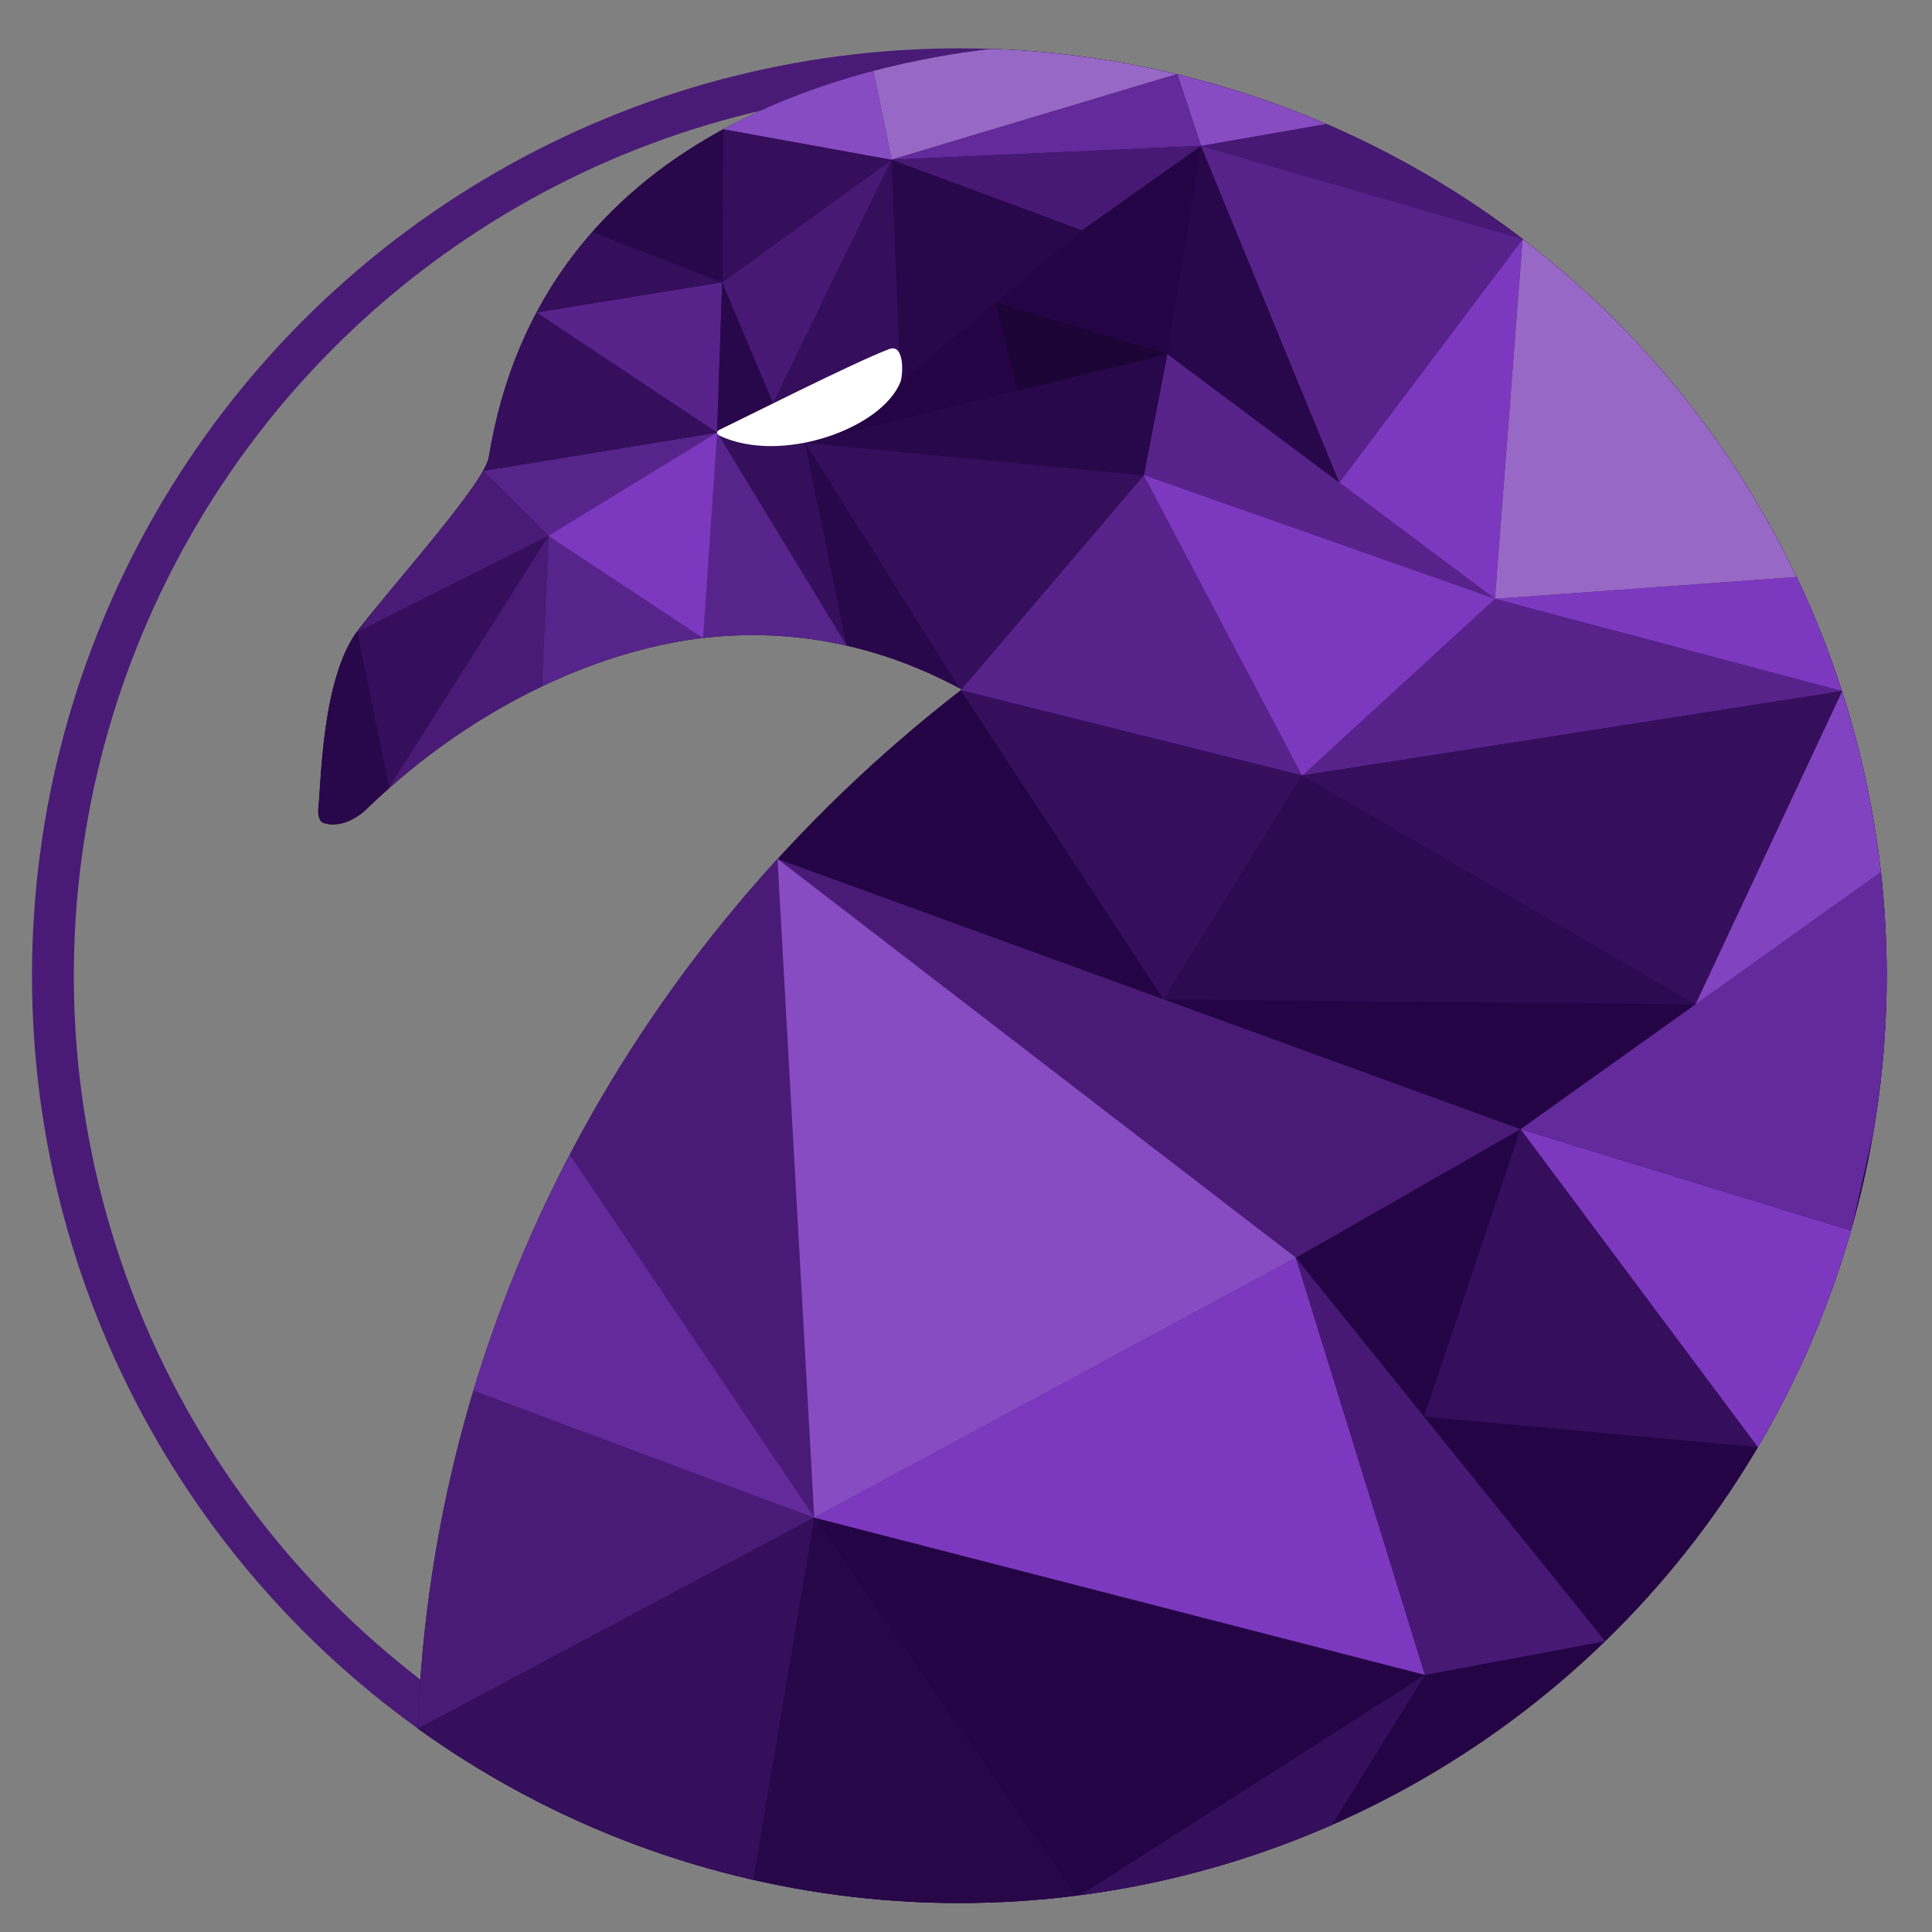 <?xml version="1.0" encoding="utf-8"?>
<!-- Generator: Adobe Illustrator 16.0.0, SVG Export Plug-In . SVG Version: 6.00 Build 0)  -->
<!DOCTYPE svg PUBLIC "-//W3C//DTD SVG 1.1//EN" "http://www.w3.org/Graphics/SVG/1.1/DTD/svg11.dtd">
<svg version="1.1" id="Layer_1" xmlns="http://www.w3.org/2000/svg" xmlns:xlink="http://www.w3.org/1999/xlink" x="0px" y="0px"
	 width="1500px" height="1500px" viewBox="0 0 1500 1500" enable-background="new 0 0 1500 1500" xml:space="preserve">
<rect x="0" y="0" width="1500" height="1500" fill="#808080" stroke="none"/>
<g>
	<defs>
		<circle id="SVGID_1_" cx="744.826" cy="757.523" r="720.001"/>
	</defs>
	<clipPath id="SVGID_2_">
		<use xlink:href="#SVGID_1_"  overflow="visible"/>
	</clipPath>
	
		<circle clip-path="url(#SVGID_2_)" fill="none" stroke="#491B76" stroke-width="40" stroke-miterlimit="10" cx="746.825" cy="757.521" r="709.5"/>
	<g clip-path="url(#SVGID_2_)">
		<path fill="#240444" d="M2630.975,1378.131c0,601.529-516.49,1089.159-1153.631,1089.159
			c-637.119,0-1153.62-487.63-1153.62-1089.159c0-339.75,164.76-643.16,422.97-842.9l-0.03,0.01
			c-32.34-17.38-102.45-50.49-198.23-40.21c-75.94,8.16-176.38,48.3-264.6,133.82c0,0-16.13,16.05-33.45,9.79c0,0-4.24-2-3.14-12.2
			c2.25-20.92,2.75-100.04,30.58-136.98c23.5-31.19,98.33-113.94,101.67-134.44c41.75-256.8,294.27-305.57,388.33-316.9h499.56
			l97.44,241.4l-48.17,19.93c52.51-6.92,106.16-10.49,160.689-10.49C2114.484,288.961,2630.975,776.601,2630.975,1378.131z"/>
		<g>
			<defs>
				<path id="SVGID_3_" d="M2630.975,1378.13c0,601.529-516.49,1089.16-1153.631,1089.16
					c-637.119,0-1153.62-487.631-1153.62-1089.16c0-339.75,164.76-643.158,422.97-842.899l-0.03,0.01
					c-32.34-17.38-102.45-50.49-198.23-40.21c-75.94,8.16-176.38,48.3-264.6,133.82c0,0-16.13,16.05-33.45,9.79
					c0,0-4.24-2-3.14-12.2c2.25-20.92,2.75-100.04,30.58-136.98c23.5-31.19,98.33-113.94,101.67-134.44
					c41.75-256.8,294.27-305.57,388.33-316.9h499.56l97.44,241.4l-48.17,19.93c52.51-6.92,106.16-10.49,160.689-10.49
					C2114.484,288.961,2630.975,776.601,2630.975,1378.13z"/>
			</defs>
			<clipPath id="SVGID_4_">
				<use xlink:href="#SVGID_3_"  overflow="visible"/>
			</clipPath>
			<g clip-path="url(#SVGID_4_)">
				<polygon fill-rule="evenodd" clip-rule="evenodd" fill="#29074B" points="692.283,124.006 699.074,296.646 840.073,178.775 				
					"/>
				<polygon fill-rule="evenodd" clip-rule="evenodd" fill="#57238B" points="1010.961,602.127 1430.285,536.554 1160.663,464.925 
					906.348,274.846 888.067,368.945 745.845,535.881 				"/>
				<polygon fill-rule="evenodd" clip-rule="evenodd" fill="#7C39BF" points="1160.663,464.925 1039.81,374.597 1182.17,185.522 
									"/>
				<polygon fill-rule="evenodd" clip-rule="evenodd" fill="#7C39BF" points="888.067,368.945 1160.663,464.925 1010.961,602.127 
									"/>
				<polygon fill-rule="evenodd" clip-rule="evenodd" fill="#2D0A51" points="1316.345,779.848 903.35,775.917 1010.961,602.127 
									"/>
				<polygon fill-rule="evenodd" clip-rule="evenodd" fill="#491B76" points="1180.574,876.683 1006.135,976.505 632.199,1178.289 
					324.484,1342.154 255.027,816.66 603.647,666.867 				"/>
				<polygon fill-rule="evenodd" clip-rule="evenodd" fill="#350E5C" points="1180.574,876.683 1364.901,1123.66 1105.557,1099.786 
									"/>
				<polygon fill-rule="evenodd" clip-rule="evenodd" fill="#350E5C" points="1106.324,1300.402 1033.991,1417.105 
					938.199,1455.896 836.074,1473.151 				"/>
				<polygon fill-rule="evenodd" clip-rule="evenodd" fill="#280749" points="836.074,1473.151 704.324,1483.521 582.418,1459.133 
					632.199,1178.289 				"/>
				<polygon fill-rule="evenodd" clip-rule="evenodd" fill="#350E5C" points="324.531,1342.138 632.246,1178.273 584.793,1459.662 
					412.205,1424.505 				"/>
				<polygon fill-rule="evenodd" clip-rule="evenodd" fill="#7C39BF" points="1006.135,976.505 1106.324,1300.402 632.199,1178.289 
									"/>
				<polygon fill-rule="evenodd" clip-rule="evenodd" fill="#874CC1" points="603.647,666.867 1006.135,976.505 632.199,1178.289 
									"/>
				<path fill-rule="evenodd" clip-rule="evenodd" fill="#632A9C" d="M367.592,1079.611l14.084-97.089l60.633-85.933
					c0,0,190.04,281.499,189.891,281.699C632.05,1178.49,367.592,1079.611,367.592,1079.611z"/>
				<polygon fill-rule="evenodd" clip-rule="evenodd" fill="#471975" points="1106.324,1300.402 1246.241,1274.23 1006.135,976.505 
									"/>
				<polygon fill-rule="evenodd" clip-rule="evenodd" fill="#7C39BF" points="1180.574,876.683 1437.277,955.461 1435.193,1042.633 
					1364.901,1123.66 				"/>
				<polygon fill-rule="evenodd" clip-rule="evenodd" fill="#632A9C" points="1460.377,677.021 1180.574,876.683 1437.277,955.461 
					1492.824,709.723 				"/>
				<polygon fill-rule="evenodd" clip-rule="evenodd" fill="#350E5C" points="745.845,535.881 903.35,775.917 1010.961,602.127 				
					"/>
				<polygon fill-rule="evenodd" clip-rule="evenodd" fill="#350E5C" points="1010.961,602.127 1316.345,779.848 1430.285,536.554 
									"/>
				<polygon fill-rule="evenodd" clip-rule="evenodd" fill="#8143C0" points="1462.092,578.188 1430.285,536.554 1316.345,779.848 
					1460.377,677.021 				"/>
				<polygon fill-rule="evenodd" clip-rule="evenodd" fill="#7C39BF" points="1395.074,447.973 1160.663,464.925 1430.285,536.554 
					1423.41,478.521 				"/>
				<polygon fill-rule="evenodd" clip-rule="evenodd" fill="#9768C5" points="1160.663,464.925 1395.074,447.973 1316.345,277.619 
					1182.17,185.522 				"/>
				<polygon fill-rule="evenodd" clip-rule="evenodd" fill="#29074B" points="1039.81,374.597 932.444,113.249 906.348,274.846 				
					"/>
				<polygon fill-rule="evenodd" clip-rule="evenodd" fill="#471975" points="932.444,113.249 1182.17,185.522 1111.796,119.521 
					1029.961,96.188 				"/>
				<polygon fill-rule="evenodd" clip-rule="evenodd" fill="#57238B" points="932.444,113.249 1039.81,374.597 1182.17,185.522 				
					"/>
				<polygon fill-rule="evenodd" clip-rule="evenodd" fill="#350E5C" points="888.067,368.945 624.948,343.685 745.845,535.881 				
					"/>
				<polygon fill-rule="evenodd" clip-rule="evenodd" fill="#29074B" points="624.948,343.685 657.38,501.274 745.845,535.881 				
					"/>
				<polygon fill-rule="evenodd" clip-rule="evenodd" fill="#29074B" points="624.948,343.685 888.067,368.945 906.348,274.846 				
					"/>
				<polygon fill-rule="evenodd" clip-rule="evenodd" fill="#350E5C" points="624.948,343.685 556.776,335.844 657.38,501.274 				
					"/>
				<polygon fill-rule="evenodd" clip-rule="evenodd" fill="#57248B" points="375.003,365.627 556.776,335.844 657.38,501.274 
					545.84,495.325 420.729,532.937 425.824,416.062 				"/>
				<polygon fill-rule="evenodd" clip-rule="evenodd" fill="#7C39BF" points="425.824,416.062 545.84,495.325 556.776,335.844 				
					"/>
				<polygon fill-rule="evenodd" clip-rule="evenodd" fill="#350E5C" points="425.824,416.062 277.133,490.393 302.142,611.898 				
					"/>
				<polygon fill-rule="evenodd" clip-rule="evenodd" fill="#491B76" points="420.729,532.937 301.838,611.754 425.824,416.062 				
					"/>
				<polygon fill-rule="evenodd" clip-rule="evenodd" fill="#491B76" points="425.824,416.062 277.446,490.608 375.003,365.627 				
					"/>
				<polygon fill-rule="evenodd" clip-rule="evenodd" fill="#29074B" points="290.074,631.771 236.074,653.271 256.574,497.521 
					277.133,490.393 302.142,611.898 				"/>
				<polygon fill-rule="evenodd" clip-rule="evenodd" fill="#350E5C" points="416.55,242.552 556.776,335.844 375.003,365.627 
					363.831,298.854 				"/>
				<polygon fill-rule="evenodd" clip-rule="evenodd" fill="#57238B" points="416.55,242.552 556.776,335.844 560.695,219.131 				
					"/>
				<polygon fill-rule="evenodd" clip-rule="evenodd" fill="#350E5C" points="459.869,180.069 560.695,219.131 416.55,242.552 
					425.824,190.521 				"/>
				<polygon fill-rule="evenodd" clip-rule="evenodd" fill="#29074B" points="560.695,219.131 600.228,313.181 556.776,335.844 				
					"/>
				<polygon fill-rule="evenodd" clip-rule="evenodd" fill="#29074B" points="476.824,134.021 459.869,180.069 560.695,219.131 
					561.566,100.327 				"/>
				<polygon fill-rule="evenodd" clip-rule="evenodd" fill="#471975" points="692.283,124.006 560.695,219.131 600.228,313.181 				
					"/>
				<polygon fill-rule="evenodd" clip-rule="evenodd" fill="#350E5C" points="561.566,100.327 692.283,124.006 560.695,219.131 				
					"/>
				<polygon fill-rule="evenodd" clip-rule="evenodd" fill="#350E5C" points="692.283,124.006 699.074,296.646 600.228,313.181 				
					"/>
				<polygon fill-rule="evenodd" clip-rule="evenodd" fill="#874CC1" points="588.824,74.771 561.566,100.327 692.283,124.006 
					678.047,55.046 				"/>
				<polygon fill-rule="evenodd" clip-rule="evenodd" fill="#9768C5" points="788.199,15.521 913.991,57.521 692.283,124.006 
					678.047,55.046 				"/>
				<polygon fill-rule="evenodd" clip-rule="evenodd" fill="#874CC1" points="913.991,57.521 932.444,113.25 1029.961,96.188 
					973.078,62.096 				"/>
				<polygon fill-rule="evenodd" clip-rule="evenodd" fill="#632A9C" points="932.444,113.25 692.283,124.006 913.991,57.521 				
					"/>
				<polygon fill-rule="evenodd" clip-rule="evenodd" fill="#471975" points="840.073,178.775 692.283,124.006 932.444,113.249 				
					"/>
			</g>
		</g>
	</g>
</g>
<path fill="#FFFFFF" d="M699.074,296.646c-14.625,36.25-92.5,64-140.125,41.75c-2.245-1.049-3.357-3.309-0.307-4.757
	c17.48-8.301,104.557-52.368,131.682-62.618C702.51,266.416,701.154,291.491,699.074,296.646z"/>
<polygon fill-rule="evenodd" clip-rule="evenodd" fill="#1D0437" points="773.007,234.84 790.168,303.267 906.348,274.846 "/>
</svg>
